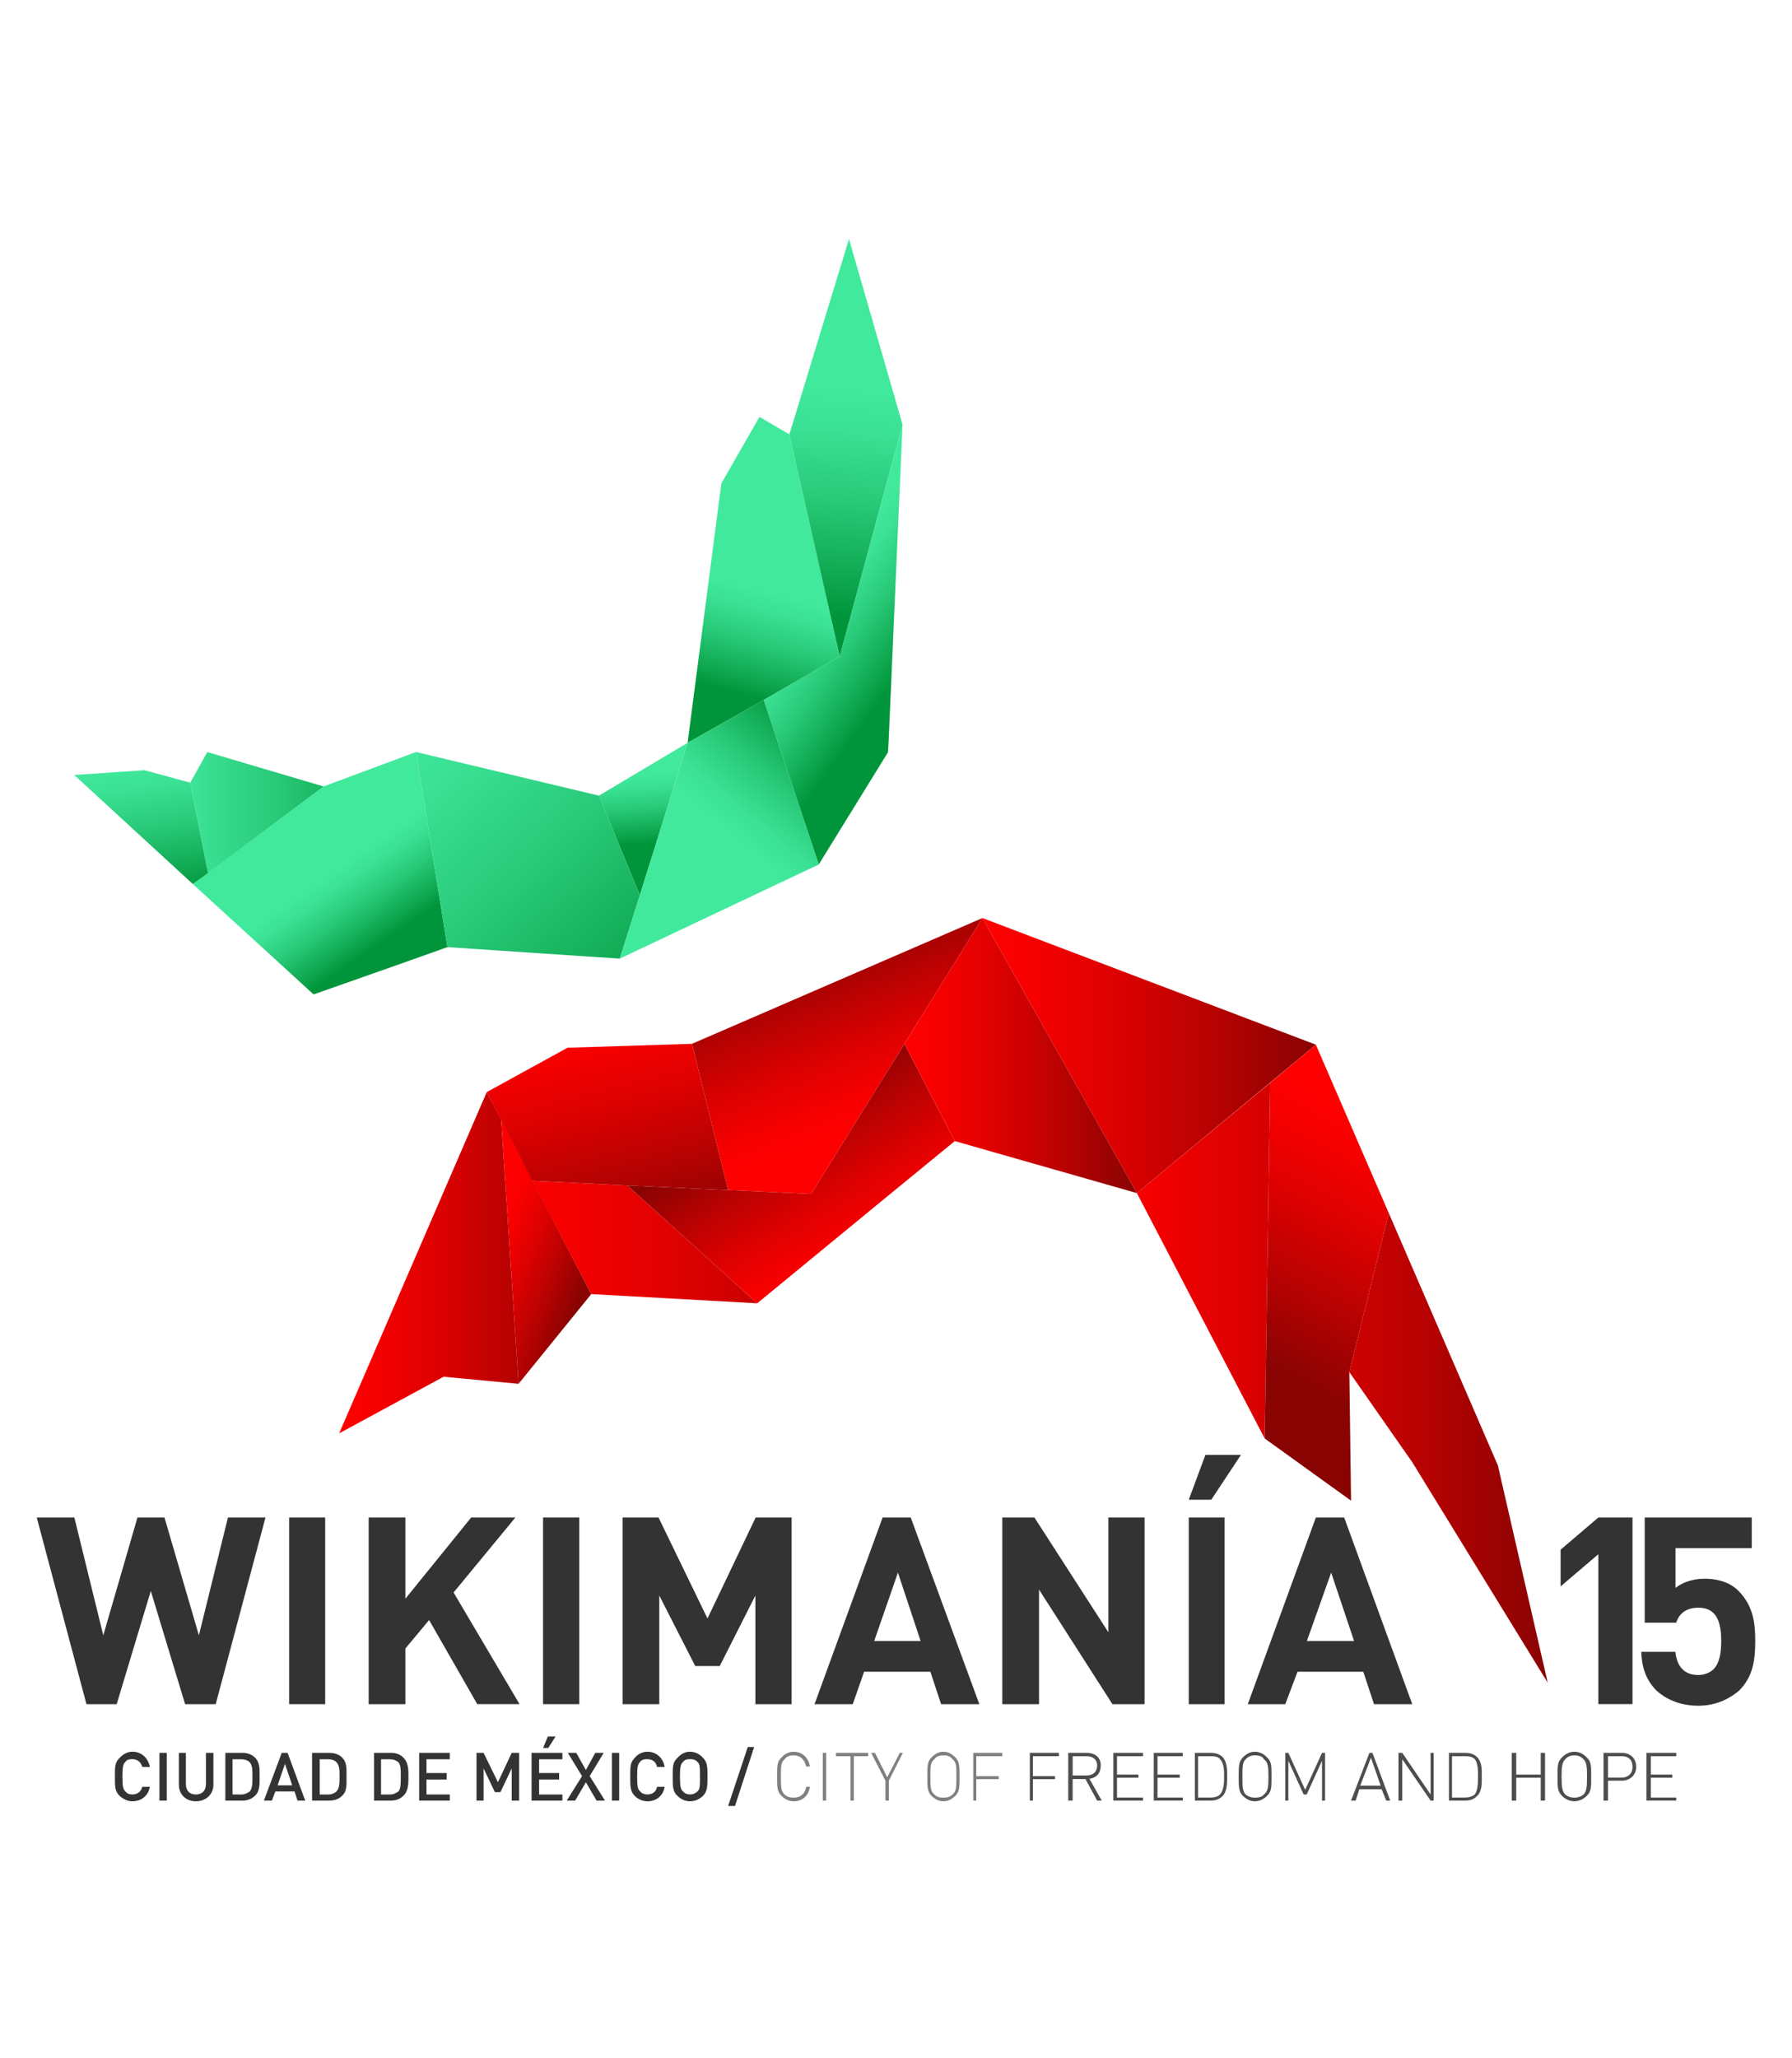 <?xml version="1.0" encoding="UTF-8" standalone="no"?>
<!-- Generator: Adobe Illustrator 16.0.0, SVG Export Plug-In . SVG Version: 6.00 Build 0)  -->

<svg
   xmlns:dc="http://purl.org/dc/elements/1.1/"
   xmlns:cc="http://creativecommons.org/ns#"
   xmlns:rdf="http://www.w3.org/1999/02/22-rdf-syntax-ns#"
   xmlns:svg="http://www.w3.org/2000/svg"
   xmlns="http://www.w3.org/2000/svg"
   xmlns:sodipodi="http://sodipodi.sourceforge.net/DTD/sodipodi-0.dtd"
   xmlns:inkscape="http://www.inkscape.org/namespaces/inkscape"
   version="1.1"
   id="Layer_1"
   x="0px"
   y="0px"
   width="135px"
   height="155px"
   viewBox="0 0 135 155"
   enable-background="new 0 0 135 155"
   xml:space="preserve"
   inkscape:version="0.91 r13725"
   sodipodi:docname="Wiki.svg"><defs
     id="defs3732" /><g
     id="g3337"><g
       id="g3339"><g
         id="g3341"><path
           fill="#333333"
           d="M16.25,128.335h-2.305l-2.585-8.525l-2.57,8.525H6.513l-3.745-14.057h2.833l2.18,8.873l2.574-8.873h2.036     l2.592,8.873l2.189-8.873H20L16.25,128.335z"
           id="path3343" /><path
           fill="#333333"
           d="M21.782,128.335v-14.057h2.715v14.057H21.782z"
           id="path3345" /><path
           fill="#333333"
           d="M35.956,128.335L32.326,122l-1.786,2.142v4.193h-2.766v-14.057h2.766v6.115l4.955-6.115h3.33     l-4.655,5.646l4.971,8.41H35.956z"
           id="path3347" /><path
           fill="#333333"
           d="M40.911,128.335v-14.057h2.73v14.057H40.911z"
           id="path3349" /><path
           fill="#333333"
           d="M56.907,128.335v-8.18l-2.687,5.309h-1.844l-2.708-5.309v8.18h-2.766v-14.057h2.708l3.688,7.604     l3.63-7.604h2.708v14.057H56.907z"
           id="path3351" /><path
           fill="#333333"
           d="M70.898,128.335l-0.807-2.443h-4.995l-0.853,2.443h-2.88l5.128-14.057h2.119l5.168,14.057H70.898z      M67.645,118.427l-1.787,5.149h3.496L67.645,118.427z"
           id="path3353" /><path
           fill="#333333"
           d="M83.805,128.335l-5.531-8.63v8.63h-2.766v-14.057h2.42l5.572,8.643v-8.643h2.725v14.057H83.805z"
           id="path3355" /><path
           fill="#333333"
           d="M91.25,112.939h-1.695l1.254-3.375h2.676L91.25,112.939z M89.555,128.335v-14.057h2.701v14.057H89.555z"
           id="path3357" /><path
           fill="#333333"
           d="M103.51,128.335l-0.807-2.443h-4.955l-0.922,2.443h-2.824l5.129-14.057h2.133l5.127,14.057H103.51z      M100.283,118.427l-1.83,5.149h3.555L100.283,118.427z"
           id="path3359" /></g><g
         id="g3361"><path
           fill="#333333"
           d="M120.41,128.33v-11.286l-2.842,2.42v-2.763l2.842-2.423h2.574v14.052H120.41z"
           id="path3363" /><path
           fill="#333333"
           d="M131.031,127.3c-0.672,0.574-1.678,1.152-3.09,1.152c-1.5,0-2.537-0.578-3.164-1.152     c-0.871-0.899-1.102-1.904-1.129-2.91h2.563c0.117,1.066,0.635,1.749,1.73,1.749c0.461,0,0.9-0.179,1.162-0.452     c0.451-0.461,0.564-1.27,0.564-2.11c0-1.626-0.461-2.508-1.727-2.508c-1.039,0-1.5,0.585-1.662,1.13h-2.373v-7.92h8.063v2.305     h-5.744v2.996c0.426-0.346,1.186-0.691,2.176-0.691c1.154,0,2.012,0.346,2.576,0.922c1.113,1.135,1.254,2.421,1.254,3.767     C132.23,125.108,132.039,126.261,131.031,127.3z"
           id="path3365" /></g></g><g
       id="g3367"><path
         fill="#41E99D"
         d="M9.97,135.648c-0.366,0-0.691-0.169-0.947-0.399c-0.378-0.344-0.366-0.749-0.366-1.467    c0-0.719-0.012-1.068,0.366-1.412c0.256-0.275,0.582-0.454,0.947-0.454c0.691,0,1.174,0.454,1.324,1.146h-0.575    c-0.103-0.348-0.346-0.587-0.749-0.587c-0.218,0-0.403,0.022-0.519,0.201c-0.173,0.155-0.23,0.386-0.23,1.106    c0,0.775,0.057,0.976,0.23,1.123c0.115,0.161,0.3,0.23,0.519,0.23c0.403,0,0.661-0.23,0.749-0.578h0.575    C11.158,135.249,10.645,135.648,9.97,135.648z"
         id="path3369"
         style="fill:#333333" /><path
         fill="#41E99D"
         d="M12.012,135.597v-3.596h0.551v3.596H12.012z"
         id="path3371"
         style="fill:#333333" /><path
         fill="#41E99D"
         d="M14.752,135.648c-0.739,0-1.277-0.513-1.277-1.243v-2.404h0.528v2.334c0,0.53,0.293,0.801,0.749,0.801    c0.461,0,0.762-0.271,0.762-0.801v-2.334h0.563v2.404C16.078,135.136,15.501,135.648,14.752,135.648z"
         id="path3373"
         style="fill:#333333" /><path
         fill="#41E99D"
         d="M19.189,135.249c-0.23,0.23-0.576,0.348-0.922,0.348h-1.29v-3.596h1.29c0.346,0,0.691,0.107,0.922,0.337    c0.403,0.376,0.37,0.935,0.37,1.415C19.559,134.327,19.592,134.905,19.189,135.249z M18.816,132.714    c-0.146-0.146-0.376-0.23-0.606-0.23h-0.691v2.652h0.691c0.23,0,0.461-0.117,0.606-0.23c0.2-0.23,0.2-0.621,0.2-1.152    C19.016,133.292,19.016,132.944,18.816,132.714z"
         id="path3375"
         style="fill:#333333" /><path
         fill="#41E99D"
         d="M22.416,135.597l-0.23-0.691h-1.44l-0.264,0.691H19.88l1.344-3.596h0.442l1.327,3.596H22.416z     M21.468,132.831l-0.553,1.613h1.097L21.468,132.831z"
         id="path3377"
         style="fill:#333333" /><path
         fill="#41E99D"
         d="M25.757,135.249c-0.23,0.23-0.576,0.348-0.948,0.348H23.51v-3.596h1.299c0.372,0,0.717,0.107,0.948,0.337    c0.403,0.376,0.346,0.935,0.346,1.415C26.103,134.327,26.16,134.905,25.757,135.249z M25.354,132.714    c-0.125-0.146-0.346-0.23-0.599-0.23h-0.669v2.652h0.669c0.253,0,0.474-0.117,0.599-0.23c0.213-0.23,0.228-0.621,0.228-1.152    C25.582,133.292,25.567,132.944,25.354,132.714z"
         id="path3379"
         style="fill:#333333" /><path
         fill="#41E99D"
         d="M30.368,135.249c-0.23,0.23-0.539,0.348-0.923,0.348h-1.268v-3.596h1.268c0.384,0,0.693,0.107,0.923,0.337    c0.402,0.376,0.402,0.935,0.402,1.415C30.77,134.327,30.77,134.905,30.368,135.249z M30.021,132.714    c-0.173-0.146-0.369-0.23-0.634-0.23h-0.682v2.652h0.682c0.265,0,0.461-0.117,0.634-0.23c0.173-0.23,0.173-0.621,0.173-1.152    C30.194,133.292,30.194,132.944,30.021,132.714z"
         id="path3381"
         style="fill:#333333" /><path
         fill="#41E99D"
         d="M31.577,135.597v-3.596h2.308v0.482h-1.755v1.039h1.521v0.489h-1.521v1.124h1.755v0.461H31.577z"
         id="path3383"
         style="fill:#333333" /><path
         fill="#41E99D"
         d="M38.548,135.597v-2.422l-0.846,1.784h-0.42l-0.851-1.784v2.422h-0.533v-3.596h0.533l1.081,2.213    l1.037-2.213h0.56v3.596H38.548z"
         id="path3385"
         style="fill:#333333" /><path
         fill="#41E99D"
         d="M40.046,135.597v-3.596h2.322v0.482h-1.755v1.039h1.508v0.489h-1.508v1.124h1.755v0.461H40.046z     M41.302,131.635h-0.391l0.363-0.868h0.582L41.302,131.635z"
         id="path3387"
         style="fill:#333333" /><path
         fill="#41E99D"
         d="M44.941,135.597l-0.804-1.383l-0.807,1.383h-0.634l1.152-1.844l-1.072-1.752h0.636l0.725,1.291    l0.708-1.291h0.635l-1.055,1.752l1.152,1.844H44.941z"
         id="path3389"
         style="fill:#333333" /><path
         fill="#41E99D"
         d="M46.096,135.597v-3.596h0.549v3.596H46.096z"
         id="path3391"
         style="fill:#333333" /><path
         fill="#41E99D"
         d="M48.769,135.648c-0.368,0-0.714-0.169-0.944-0.399c-0.353-0.344-0.346-0.749-0.346-1.467    c0-0.719-0.007-1.068,0.346-1.412c0.23-0.275,0.576-0.454,0.944-0.454c0.669,0,1.188,0.454,1.303,1.146h-0.576    c-0.058-0.348-0.321-0.587-0.727-0.587c-0.195,0-0.42,0.022-0.541,0.201c-0.173,0.155-0.23,0.386-0.23,1.106    c0,0.775,0.058,0.976,0.23,1.123c0.121,0.161,0.346,0.23,0.541,0.23c0.406,0,0.669-0.23,0.729-0.578h0.574    C49.957,135.249,49.438,135.648,48.769,135.648z"
         id="path3393"
         style="fill:#333333" /><path
         fill="#41E99D"
         d="M52.953,135.249c-0.247,0.23-0.576,0.399-0.979,0.399c-0.376,0-0.691-0.169-0.929-0.399    c-0.38-0.344-0.366-0.749-0.366-1.467c0-0.719-0.014-1.068,0.366-1.412c0.238-0.275,0.553-0.454,0.929-0.454    c0.403,0,0.732,0.179,0.979,0.454c0.346,0.344,0.346,0.693,0.346,1.412C53.298,134.5,53.298,134.905,52.953,135.249z     M52.544,132.689c-0.151-0.179-0.341-0.215-0.571-0.215c-0.201,0-0.403,0.036-0.519,0.215c-0.173,0.142-0.23,0.372-0.23,1.093    c0,0.775,0.058,0.961,0.23,1.123c0.115,0.147,0.318,0.23,0.519,0.23c0.23,0,0.42-0.083,0.571-0.23    c0.178-0.162,0.187-0.348,0.187-1.123C52.731,133.062,52.722,132.831,52.544,132.689z"
         id="path3395"
         style="fill:#333333" /><path
         fill="#41E99D"
         d="M55.373,136h-0.519l1.478-4.437h0.481L55.373,136z"
         id="path3397"
         style="fill:#333333" /><path
         fill="#808080"
         d="M59.792,135.648c-0.352,0-0.674-0.165-0.905-0.399c-0.346-0.332-0.346-0.627-0.346-1.467    c0-0.838,0-1.135,0.346-1.444c0.23-0.258,0.553-0.422,0.905-0.422c0.651,0,1.112,0.454,1.227,1.111h-0.288    c-0.115-0.544-0.461-0.84-0.939-0.84c-0.271,0-0.501,0.065-0.69,0.296c-0.272,0.23-0.272,0.572-0.272,1.299    c0,0.775,0,1.111,0.272,1.354c0.188,0.175,0.419,0.24,0.69,0.24c0.478,0,0.85-0.252,0.944-0.818h0.283    C60.904,135.249,60.443,135.648,59.792,135.648z"
         id="path3399" /><path
         fill="#808080"
         d="M61.984,132.001h0.255v3.596h-0.255V132.001z"
         id="path3401" /><path
         fill="#808080"
         d="M64.323,135.597h-0.255v-3.344h-1.09v-0.252h2.426v0.252h-1.081V135.597z"
         id="path3403" /><path
         fill="#808080"
         d="M66.961,135.597h-0.256v-1.5l-1.078-2.096h0.289l0.922,1.838l0.949-1.838h0.232l-1.058,2.096V135.597z"
         id="path3405" /><path
         fill="#808080"
         d="M71.963,135.249c-0.258,0.234-0.537,0.399-0.889,0.399c-0.354,0-0.637-0.165-0.891-0.399    c-0.322-0.332-0.324-0.627-0.324-1.467c0-0.838,0.002-1.135,0.324-1.444c0.254-0.258,0.537-0.422,0.891-0.422    c0.352,0,0.631,0.164,0.889,0.422c0.318,0.31,0.324,0.606,0.324,1.444C72.287,134.622,72.281,134.917,71.963,135.249z     M71.764,132.483c-0.174-0.23-0.404-0.296-0.689-0.296c-0.291,0-0.521,0.065-0.689,0.296c-0.293,0.23-0.293,0.572-0.293,1.299    c0,0.775,0,1.111,0.293,1.354c0.168,0.175,0.398,0.24,0.689,0.24c0.285,0,0.516-0.065,0.689-0.24    c0.287-0.242,0.287-0.578,0.287-1.354C72.051,133.056,72.051,132.714,71.764,132.483z"
         id="path3407" /><path
         fill="#808080"
         d="M73.549,133.753h1.691v0.23h-1.691v1.613h-0.23v-3.596h2.189v0.252h-1.959V133.753z"
         id="path3409" /><path
         fill="#FF5C5C"
         d="M77.813,133.753h1.662v0.23h-1.662v1.613h-0.23v-3.596h2.189v0.252h-1.959V133.753z"
         id="path3411"
         style="fill:#4d4d4d" /><path
         fill="#FF5C5C"
         d="M81.773,133.975h-0.965v1.622h-0.334v-3.596h1.393c0.625,0,1.057,0.337,1.057,0.943    c0,0.578-0.295,0.922-0.848,1.017l0.922,1.636h-0.346L81.773,133.975z M81.846,132.253h-1.037v1.45h1.037    c0.461,0,0.807-0.23,0.807-0.759C82.652,132.483,82.307,132.253,81.846,132.253z"
         id="path3413"
         style="fill:#4d4d4d" /><path
         fill="#FF5C5C"
         d="M83.873,132.001h2.236v0.252H84.15v1.383h1.613v0.239H84.15v1.491h1.959v0.23h-2.236V132.001z"
         id="path3415"
         style="fill:#4d4d4d" /><path
         fill="#FF5C5C"
         d="M86.916,132.001h2.189v0.252h-1.906v1.383h1.676v0.239h-1.676v1.491h1.906v0.23h-2.189V132.001z"
         id="path3417"
         style="fill:#4d4d4d" /><path
         fill="#FF5C5C"
         d="M92.102,135.254c-0.23,0.226-0.49,0.343-0.922,0.343h-1.164v-3.596h1.164c0.432,0,0.691,0.107,0.922,0.31    c0.357,0.403,0.346,0.981,0.346,1.442S92.459,134.905,92.102,135.254z M91.92,132.483c-0.172-0.23-0.51-0.23-0.742-0.23h-0.92    v3.113h0.92c0.232,0,0.57-0.042,0.742-0.242c0.297-0.336,0.297-0.962,0.297-1.371C92.217,133.322,92.217,132.831,91.92,132.483z"
         id="path3419"
         style="fill:#4d4d4d" /><path
         fill="#FF5C5C"
         d="M95.443,135.249c-0.23,0.234-0.563,0.399-0.912,0.399c-0.354,0-0.633-0.165-0.893-0.399    c-0.311-0.332-0.322-0.627-0.322-1.467c0-0.838,0.012-1.135,0.322-1.444c0.26-0.258,0.539-0.422,0.893-0.422    c0.35,0,0.682,0.164,0.912,0.422c0.346,0.31,0.346,0.606,0.346,1.444C95.789,134.622,95.789,134.917,95.443,135.249z     M95.219,132.483c-0.121-0.23-0.373-0.296-0.688-0.296c-0.24,0-0.471,0.065-0.691,0.296c-0.24,0.23-0.24,0.572-0.24,1.299    c0,0.775,0,1.111,0.24,1.354c0.221,0.175,0.451,0.24,0.691,0.24c0.314,0,0.566-0.065,0.688-0.24    c0.314-0.242,0.34-0.578,0.34-1.354C95.559,133.056,95.533,132.714,95.219,132.483z"
         id="path3421"
         style="fill:#4d4d4d" /><path
         fill="#FF5C5C"
         d="M99.592,132.601l-1.152,2.535h-0.23l-1.152-2.535v2.996h-0.23v-3.596h0.23l1.268,2.787l1.268-2.787h0.23    v3.596h-0.23V132.601z"
         id="path3423"
         style="fill:#4d4d4d" /><path
         fill="#FF5C5C"
         d="M104.086,134.743h-1.68l-0.279,0.854h-0.346l1.383-3.596h0.23l1.338,3.596h-0.301L104.086,134.743z     M102.473,134.472h1.541l-0.734-2.102L102.473,134.472z"
         id="path3425"
         style="fill:#4d4d4d" /><path
         fill="#FF5C5C"
         d="M105.639,132.483v3.113h-0.285v-3.596h0.285l2.135,3.135v-3.135h0.23v3.596h-0.23L105.639,132.483z"
         id="path3427"
         style="fill:#4d4d4d" /><path
         fill="#FF5C5C"
         d="M111.264,135.254c-0.201,0.226-0.494,0.343-0.891,0.343h-1.217v-3.596h1.217    c0.396,0,0.689,0.107,0.891,0.31c0.408,0.403,0.365,0.981,0.365,1.442S111.672,134.905,111.264,135.254z M111.115,132.483    c-0.23-0.23-0.527-0.23-0.807-0.23h-0.922v3.113h0.922c0.279,0,0.576-0.042,0.807-0.242c0.23-0.336,0.23-0.962,0.23-1.371    C111.346,133.322,111.346,132.831,111.115,132.483z"
         id="path3429"
         style="fill:#4d4d4d" /><path
         fill="#FF5C5C"
         d="M116.07,133.875h-1.844v1.722h-0.338v-3.596h0.338v1.635h1.844v-1.635h0.324v3.596h-0.324V133.875z"
         id="path3431"
         style="fill:#4d4d4d" /><path
         fill="#FF5C5C"
         d="M119.527,135.249c-0.23,0.234-0.576,0.399-0.922,0.399s-0.691-0.165-0.922-0.399    c-0.346-0.332-0.346-0.627-0.346-1.467c0-0.838,0-1.135,0.346-1.444c0.23-0.258,0.576-0.422,0.922-0.422s0.691,0.164,0.922,0.422    c0.346,0.31,0.346,0.606,0.346,1.444C119.873,134.622,119.873,134.917,119.527,135.249z M119.297,132.483    c-0.215-0.23-0.461-0.296-0.691-0.296s-0.492,0.065-0.691,0.296c-0.23,0.23-0.275,0.572-0.275,1.299    c0,0.775,0.045,1.111,0.275,1.354c0.199,0.175,0.461,0.24,0.691,0.24s0.477-0.065,0.691-0.24c0.23-0.242,0.26-0.578,0.26-1.354    C119.557,133.056,119.527,132.714,119.297,132.483z"
         id="path3433"
         style="fill:#4d4d4d" /><path
         fill="#FF5C5C"
         d="M122.178,134.097h-1.037v1.5h-0.34v-3.596h1.377c0.598,0,1.086,0.369,1.086,1.061    C123.264,133.688,122.775,134.097,122.178,134.097z M122.172,132.253h-1.031v1.613h1.031c0.467,0,0.813-0.3,0.813-0.805    C122.984,132.483,122.639,132.253,122.172,132.253z"
         id="path3435"
         style="fill:#4d4d4d" /><path
         fill="#FF5C5C"
         d="M124.035,132.001h2.246v0.252h-1.914v1.383h1.613v0.239h-1.613v1.491h1.914v0.23h-2.246V132.001z"
         id="path3437"
         style="fill:#4d4d4d" /></g><g
       id="g3439"><linearGradient
         id="SVGID_1_"
         gradientUnits="userSpaceOnUse"
         x1="58.323"
         y1="44.741"
         x2="56.314"
         y2="52.4"><stop
           offset="0"
           style="stop-color:#41E99D"
           id="stop3442" /><stop
           offset="0.172"
           style="stop-color:#3BE194"
           id="stop3444" /><stop
           offset="0.455"
           style="stop-color:#2ACC7B"
           id="stop3446" /><stop
           offset="0.814"
           style="stop-color:#10A952"
           id="stop3448" /><stop
           offset="1"
           style="stop-color:#00953A"
           id="stop3450" /></linearGradient><path
         style="fill:url(#SVGID_1_)"
         d="m 57.533,52.713 0,0 5.729,-3.283 -3.796,-16.717 -2.25,-1.317 -2.874,5.007 -2.541,19.537 5.732,-3.227 z"
         id="polygon3452" /><linearGradient
         id="SVGID_2_"
         gradientUnits="userSpaceOnUse"
         x1="25.562"
         y1="65.41"
         x2="29.204"
         y2="70.684"><stop
           offset="0"
           style="stop-color:#41E99D"
           id="stop3455" /><stop
           offset="0.172"
           style="stop-color:#3BE194"
           id="stop3457" /><stop
           offset="0.455"
           style="stop-color:#2ACC7B"
           id="stop3459" /><stop
           offset="0.814"
           style="stop-color:#10A952"
           id="stop3461" /><stop
           offset="1"
           style="stop-color:#00953A"
           id="stop3463" /></linearGradient><path
         style="fill:url(#SVGID_2_)"
         d="m 31.342,56.632 -6.967,2.593 -3.458,2.593 -6.395,4.751 9.103,8.317 6.591,-2.32 3.492,-1.242 z"
         id="polygon3465" /><linearGradient
         id="SVGID_3_"
         gradientUnits="userSpaceOnUse"
         x1="9.962"
         y1="57.581"
         x2="11.47"
         y2="67.638"><stop
           offset="0"
           style="stop-color:#41E99D"
           id="stop3468" /><stop
           offset="0.172"
           style="stop-color:#3BE194"
           id="stop3470" /><stop
           offset="0.455"
           style="stop-color:#2ACC7B"
           id="stop3472" /><stop
           offset="0.814"
           style="stop-color:#10A952"
           id="stop3474" /><stop
           offset="1"
           style="stop-color:#00953A"
           id="stop3476" /></linearGradient><path
         style="fill:url(#SVGID_3_)"
         d="m 10.888,58.001 -5.297,0.36 8.931,8.208 1.152,-0.833 -1.34,-6.798 z"
         id="polygon3478" /><linearGradient
         id="SVGID_4_"
         gradientUnits="userSpaceOnUse"
         x1="11.759"
         y1="61.185"
         x2="30.529"
         y2="61.185"><stop
           offset="0"
           style="stop-color:#41E99D"
           id="stop3481" /><stop
           offset="0.172"
           style="stop-color:#3BE194"
           id="stop3483" /><stop
           offset="0.455"
           style="stop-color:#2ACC7B"
           id="stop3485" /><stop
           offset="0.814"
           style="stop-color:#10A952"
           id="stop3487" /><stop
           offset="1"
           style="stop-color:#00953A"
           id="stop3489" /></linearGradient><path
         style="fill:url(#SVGID_4_)"
         d="m 24.375,59.225 -8.758,-2.591 -1.283,2.304 1.34,6.798 5.243,-3.918 z"
         id="polygon3491" /><linearGradient
         id="SVGID_5_"
         gradientUnits="userSpaceOnUse"
         x1="48.483"
         y1="58.267"
         x2="48.859"
         y2="63.538"><stop
           offset="0"
           style="stop-color:#41E99D"
           id="stop3494" /><stop
           offset="0.172"
           style="stop-color:#3BE194"
           id="stop3496" /><stop
           offset="0.455"
           style="stop-color:#2ACC7B"
           id="stop3498" /><stop
           offset="0.814"
           style="stop-color:#10A952"
           id="stop3500" /><stop
           offset="1"
           style="stop-color:#00953A"
           id="stop3502" /></linearGradient><path
         style="fill:url(#SVGID_5_)"
         d="m 51.801,55.94 -6.684,3.976 3.086,7.504 z"
         id="polygon3504" /><linearGradient
         id="SVGID_6_"
         gradientUnits="userSpaceOnUse"
         x1="63.972"
         y1="29.455"
         x2="62.549"
         y2="46.355"><stop
           offset="0"
           style="stop-color:#41E99D"
           id="stop3507" /><stop
           offset="0.172"
           style="stop-color:#3BE194"
           id="stop3509" /><stop
           offset="0.455"
           style="stop-color:#2ACC7B"
           id="stop3511" /><stop
           offset="0.814"
           style="stop-color:#10A952"
           id="stop3513" /><stop
           offset="1"
           style="stop-color:#00953A"
           id="stop3515" /></linearGradient><path
         style="fill:url(#SVGID_6_)"
         d="M 67.992,31.972 63.958,18 59.466,32.713 63.262,49.43 Z"
         id="polygon3517" /><linearGradient
         id="SVGID_7_"
         gradientUnits="userSpaceOnUse"
         x1="60.843"
         y1="45.639"
         x2="67.844"
         y2="50.721"><stop
           offset="0"
           style="stop-color:#41E99D"
           id="stop3520" /><stop
           offset="0.172"
           style="stop-color:#3BE194"
           id="stop3522" /><stop
           offset="0.455"
           style="stop-color:#2ACC7B"
           id="stop3524" /><stop
           offset="0.814"
           style="stop-color:#10A952"
           id="stop3526" /><stop
           offset="1"
           style="stop-color:#00953A"
           id="stop3528" /></linearGradient><path
         style="fill:url(#SVGID_7_)"
         d="m 63.262,49.43 -5.729,3.283 4.146,12.389 5.216,-8.45 0.043,-0.712 1.054,-23.968 z"
         id="polygon3530" /><linearGradient
         id="SVGID_8_"
         gradientUnits="userSpaceOnUse"
         x1="29.433"
         y1="54.707"
         x2="50.358"
         y2="77.588"><stop
           offset="0"
           style="stop-color:#41E99D"
           id="stop3533" /><stop
           offset="0.172"
           style="stop-color:#3BE194"
           id="stop3535" /><stop
           offset="0.455"
           style="stop-color:#2ACC7B"
           id="stop3537" /><stop
           offset="0.814"
           style="stop-color:#10A952"
           id="stop3539" /><stop
           offset="1"
           style="stop-color:#00953A"
           id="stop3541" /></linearGradient><path
         style="fill:url(#SVGID_8_)"
         d="m 45.117,59.916 -13.775,-3.284 2.366,14.692 6.859,0.461 6.125,0.404 1.511,-4.769 z"
         id="polygon3543" /><linearGradient
         id="SVGID_9_"
         gradientUnits="userSpaceOnUse"
         x1="55.017"
         y1="62.551"
         x2="61.625"
         y2="54.771"><stop
           offset="0"
           style="stop-color:#41E99D"
           id="stop3546" /><stop
           offset="0.172"
           style="stop-color:#3BE194"
           id="stop3548" /><stop
           offset="0.455"
           style="stop-color:#2ACC7B"
           id="stop3550" /><stop
           offset="0.814"
           style="stop-color:#10A952"
           id="stop3552" /><stop
           offset="1"
           style="stop-color:#00953A"
           id="stop3554" /></linearGradient><path
         style="fill:url(#SVGID_9_)"
         d="m 51.801,55.94 -3.598,11.48 0,0 0,0 -1.511,4.769 14.987,-7.087 -4.146,-12.389 z"
         id="polygon3556" /><linearGradient
         id="SVGID_10_"
         gradientUnits="userSpaceOnUse"
         x1="25.551"
         y1="95.092"
         x2="44.521"
         y2="95.092"><stop
           offset="0"
           style="stop-color:#FF0000"
           id="stop3559" /><stop
           offset="0.15"
           style="stop-color:#F60000"
           id="stop3561" /><stop
           offset="0.399"
           style="stop-color:#DD0101"
           id="stop3563" /><stop
           offset="0.714"
           style="stop-color:#B40202"
           id="stop3565" /><stop
           offset="1"
           style="stop-color:#890303"
           id="stop3567" /></linearGradient><path
         style="fill:url(#SVGID_10_)"
         d="m 36.668,82.243 -11.117,25.697 7.869,-4.263 5.647,0.532 -1.312,-19.892 z"
         id="polygon3569" /><linearGradient
         id="SVGID_11_"
         gradientUnits="userSpaceOnUse"
         x1="36.774"
         y1="93.625"
         x2="44.2"
         y2="96.52"><stop
           offset="0"
           style="stop-color:#FF0000"
           id="stop3572" /><stop
           offset="0.15"
           style="stop-color:#F60000"
           id="stop3574" /><stop
           offset="0.399"
           style="stop-color:#DD0101"
           id="stop3576" /><stop
           offset="0.714"
           style="stop-color:#B40202"
           id="stop3578" /><stop
           offset="1"
           style="stop-color:#890303"
           id="stop3580" /></linearGradient><path
         style="fill:url(#SVGID_11_)"
         d="m 37.755,84.317 1.312,19.892 5.474,-6.755 z"
         id="polygon3582" /><linearGradient
         id="SVGID_12_"
         gradientUnits="userSpaceOnUse"
         x1="66.334"
         y1="84.145"
         x2="60.973"
         y2="70.703"><stop
           offset="0"
           style="stop-color:#FF0000"
           id="stop3585" /><stop
           offset="0.144"
           style="stop-color:#F60000"
           id="stop3587" /><stop
           offset="0.383"
           style="stop-color:#DD0101"
           id="stop3589" /><stop
           offset="0.685"
           style="stop-color:#B40202"
           id="stop3591" /><stop
           offset="0.959"
           style="stop-color:#890303"
           id="stop3593" /></linearGradient><path
         style="fill:url(#SVGID_12_)"
         d="m 61.101,89.915 7.038,-11.309 5.871,-9.471 -21.881,9.471 2.725,11.012 z"
         id="polygon3595" /><linearGradient
         id="SVGID_13_"
         gradientUnits="userSpaceOnUse"
         x1="36.657"
         y1="93.533"
         x2="74.043"
         y2="93.533"><stop
           offset="0"
           style="stop-color:#FF0000"
           id="stop3598" /><stop
           offset="0.15"
           style="stop-color:#F60000"
           id="stop3600" /><stop
           offset="0.399"
           style="stop-color:#DD0101"
           id="stop3602" /><stop
           offset="0.714"
           style="stop-color:#B40202"
           id="stop3604" /><stop
           offset="1"
           style="stop-color:#890303"
           id="stop3606" /></linearGradient><path
         style="fill:url(#SVGID_13_)"
         d="m 40.104,88.921 4.437,8.533 12.502,0.692 -9.778,-8.874 z"
         id="polygon3608" /><linearGradient
         id="SVGID_14_"
         gradientUnits="userSpaceOnUse"
         x1="43.44"
         y1="76.699"
         x2="47.791"
         y2="93.603"><stop
           offset="0"
           style="stop-color:#FF0000"
           id="stop3611" /><stop
           offset="0.15"
           style="stop-color:#F60000"
           id="stop3613" /><stop
           offset="0.399"
           style="stop-color:#DD0101"
           id="stop3615" /><stop
           offset="0.714"
           style="stop-color:#B40202"
           id="stop3617" /><stop
           offset="1"
           style="stop-color:#890303"
           id="stop3619" /></linearGradient><path
         style="fill:url(#SVGID_14_)"
         d="m 47.249,89.212 0.016,0.06 7.589,0.346 -2.725,-11.012 -9.375,0.295 -6.086,3.342 3.436,6.678 7.161,0.351 z"
         id="polygon3621" /><linearGradient
         id="SVGID_15_"
         gradientUnits="userSpaceOnUse"
         x1="64.425"
         y1="95.013"
         x2="57.648"
         y2="83.85"><stop
           offset="0"
           style="stop-color:#FF0000"
           id="stop3624" /><stop
           offset="0.15"
           style="stop-color:#F60000"
           id="stop3626" /><stop
           offset="0.399"
           style="stop-color:#DD0101"
           id="stop3628" /><stop
           offset="0.714"
           style="stop-color:#B40202"
           id="stop3630" /><stop
           offset="1"
           style="stop-color:#890303"
           id="stop3632" /></linearGradient><path
         style="fill:url(#SVGID_15_)"
         d="m 68.139,78.606 -7.038,11.309 -6.247,-0.297 -7.589,-0.346 9.778,8.874 9.68,-7.952 5.205,-4.263 z"
         id="polygon3634" /><linearGradient
         id="SVGID_16_"
         gradientUnits="userSpaceOnUse"
         x1="74.01"
         y1="79.492"
         x2="99.131"
         y2="79.492"><stop
           offset="0"
           style="stop-color:#FF0000"
           id="stop3637" /><stop
           offset="0.15"
           style="stop-color:#F60000"
           id="stop3639" /><stop
           offset="0.399"
           style="stop-color:#DD0101"
           id="stop3641" /><stop
           offset="0.714"
           style="stop-color:#B40202"
           id="stop3643" /><stop
           offset="1"
           style="stop-color:#890303"
           id="stop3645" /></linearGradient><path
         style="fill:url(#SVGID_16_)"
         d="M 74.01,69.135 85.648,89.849 99.131,78.671 Z"
         id="polygon3647" /><linearGradient
         id="SVGID_17_"
         gradientUnits="userSpaceOnUse"
         x1="81.275"
         y1="94.932"
         x2="112.091"
         y2="94.932"><stop
           offset="0"
           style="stop-color:#FF0000"
           id="stop3650" /><stop
           offset="0.15"
           style="stop-color:#F60000"
           id="stop3652" /><stop
           offset="0.399"
           style="stop-color:#DD0101"
           id="stop3654" /><stop
           offset="0.714"
           style="stop-color:#B40202"
           id="stop3656" /><stop
           offset="1"
           style="stop-color:#890303"
           id="stop3658" /></linearGradient><path
         style="fill:url(#SVGID_17_)"
         d="m 85.648,89.849 9.627,18.478 0.42,-26.79 z"
         id="polygon3660" /><linearGradient
         id="SVGID_18_"
         gradientUnits="userSpaceOnUse"
         x1="105.318"
         y1="85.225"
         x2="95.627"
         y2="102.971"><stop
           offset="0"
           style="stop-color:#FF0000"
           id="stop3663" /><stop
           offset="0.15"
           style="stop-color:#F60000"
           id="stop3665" /><stop
           offset="0.399"
           style="stop-color:#DD0101"
           id="stop3667" /><stop
           offset="0.714"
           style="stop-color:#B40202"
           id="stop3669" /><stop
           offset="1"
           style="stop-color:#890303"
           id="stop3671" /></linearGradient><path
         style="fill:url(#SVGID_18_)"
         d="m 99.131,78.671 -3.436,2.866 -0.42,26.79 6.506,4.684 -0.127,-9.68 2.967,-11.984 z"
         id="polygon3673" /><linearGradient
         id="SVGID_19_"
         gradientUnits="userSpaceOnUse"
         x1="85.671"
         y1="109.034"
         x2="116.597"
         y2="109.034"><stop
           offset="0"
           style="stop-color:#FF0000"
           id="stop3676" /><stop
           offset="0.15"
           style="stop-color:#F60000"
           id="stop3678" /><stop
           offset="0.399"
           style="stop-color:#DD0101"
           id="stop3680" /><stop
           offset="0.714"
           style="stop-color:#B40202"
           id="stop3682" /><stop
           offset="1"
           style="stop-color:#890303"
           id="stop3684" /></linearGradient><path
         style="fill:url(#SVGID_19_)"
         d="m 116.598,126.722 -3.754,-16.362 -8.223,-19.013 -2.967,11.984 4.737,6.78 z"
         id="polygon3686" /><linearGradient
         id="SVGID_20_"
         gradientUnits="userSpaceOnUse"
         x1="68.139"
         y1="79.492"
         x2="85.648"
         y2="79.492"><stop
           offset="0"
           style="stop-color:#FF0000"
           id="stop3689" /><stop
           offset="0.15"
           style="stop-color:#F60000"
           id="stop3691" /><stop
           offset="0.399"
           style="stop-color:#DD0101"
           id="stop3693" /><stop
           offset="0.714"
           style="stop-color:#B40202"
           id="stop3695" /><stop
           offset="1"
           style="stop-color:#890303"
           id="stop3697" /></linearGradient><path
         style="fill:url(#SVGID_20_)"
         d="m 68.139,78.606 3.789,7.325 13.72,3.918 L 74.01,69.135 Z"
         id="polygon3699" /></g></g><sodipodi:namedview
     bordercolor="#666666"
     borderopacity="1.0"
     gridtolerance="10000"
     pagecolor="#ffffff"
     inkscape:cy="63.237132"
     inkscape:cx="66.071319"
     inkscape:zoom="5.9977272"
     id="base"
     inkscape:window-width="1366"
     inkscape:window-height="706"
     inkscape:current-layer="g3337"
     inkscape:window-y="-8"
     inkscape:document-units="px"
     inkscape:pageopacity="0.0"
     inkscape:window-x="-8"
     inkscape:pageshadow="2"
     objecttolerance="10"
     guidetolerance="10"
     showgrid="false"
     inkscape:window-maximized="1" /><g
     id="g3702" /><g
     id="g3704" /><g
     id="g3706" /><g
     id="g3708" /><g
     id="g3710" /><g
     id="g3712" /><g
     id="g3714" /><g
     id="g3716" /><g
     id="g3718" /><g
     id="g3720" /><g
     id="g3722" /><g
     id="g3724" /><g
     id="g3726" /><g
     id="g3728" /><g
     id="g3730" /></svg>
